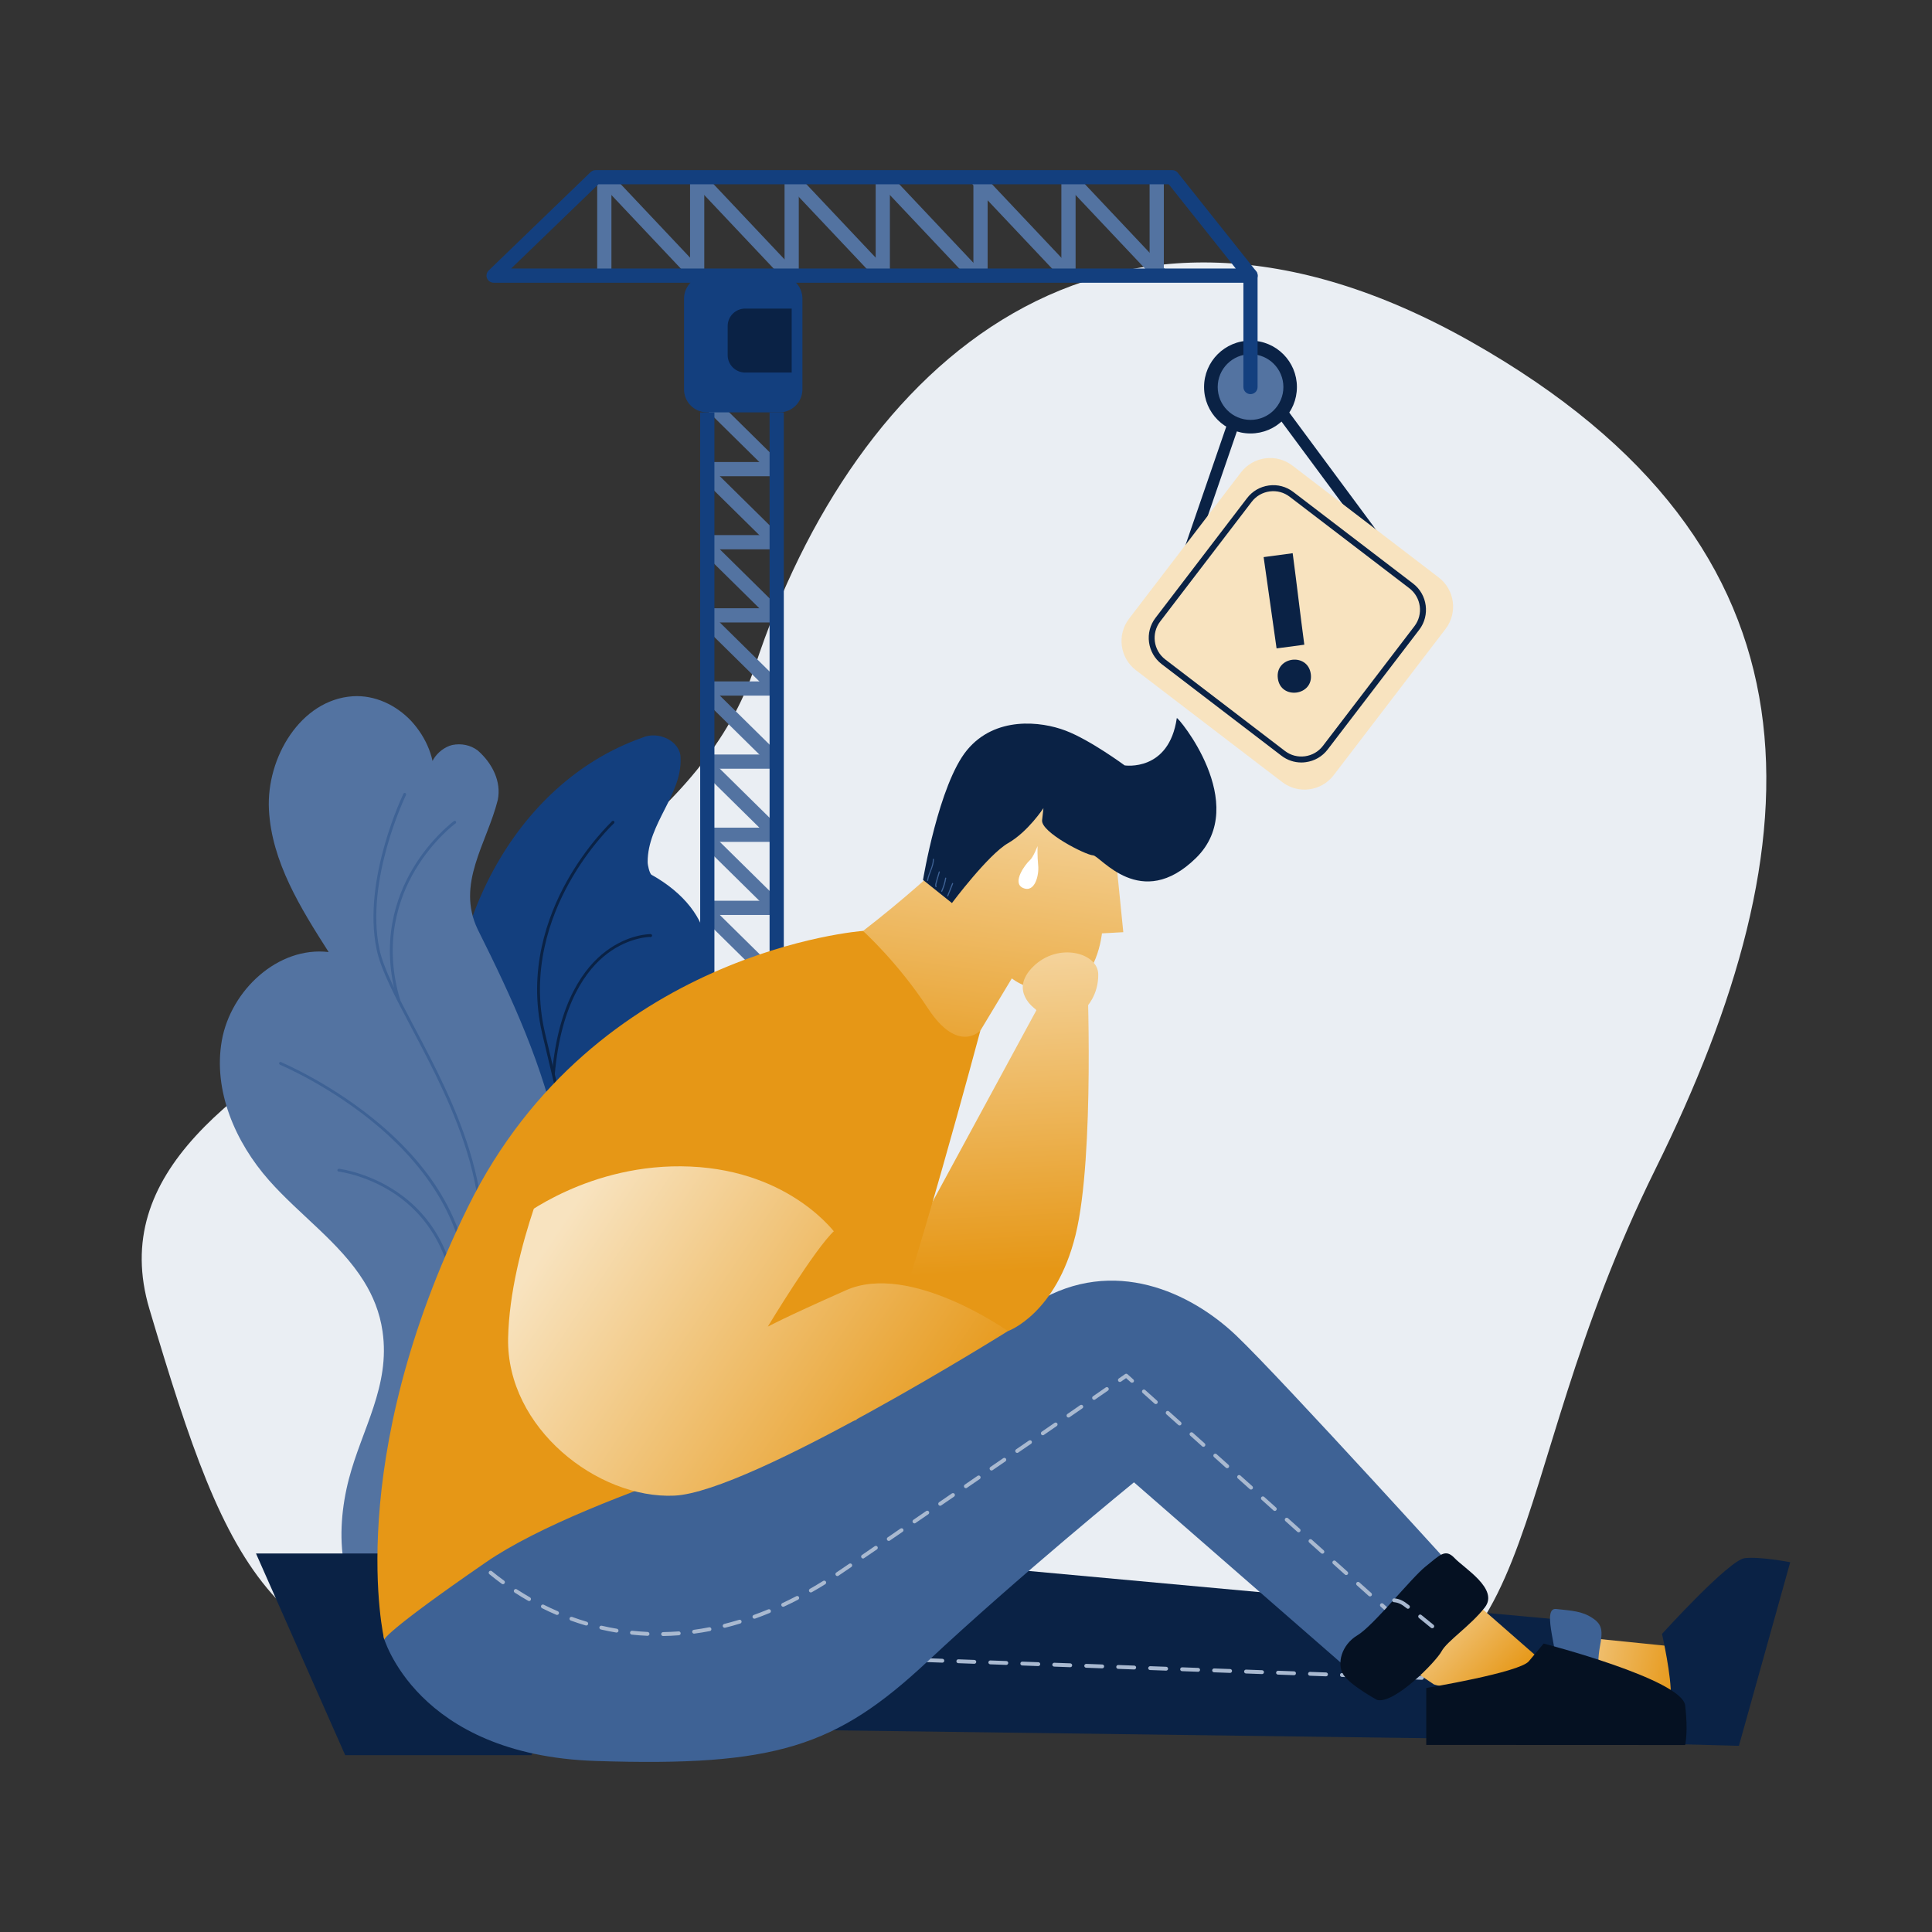 <svg width="197" height="197" viewBox="0 0 197 197" fill="none" xmlns="http://www.w3.org/2000/svg">
<rect x="0" y="0" width="197" height="197" fill="#333333" stroke="none"/>
<defs>
<linearGradient id="paint0_linear" x1="154.144" y1="170.028" x2="170.92" y2="173.474" gradientUnits="userSpaceOnUse">
<stop stop-color="#F8E3BF"/>
<stop offset="1" stop-color="#E69716"/>
</linearGradient>
<linearGradient id="paint1_linear" x1="142.043" y1="161.842" x2="153.196" y2="172.724" gradientUnits="userSpaceOnUse">
<stop stop-color="#F8E3BF"/>
<stop offset="1" stop-color="#E69716"/>
</linearGradient>
<linearGradient id="paint2_linear" x1="103.902" y1="72.341" x2="98.42" y2="114.03" gradientUnits="userSpaceOnUse">
<stop stop-color="#F8E3BF"/>
<stop offset="1" stop-color="#E69716"/>
</linearGradient>
<linearGradient id="paint3_linear" x1="99.702" y1="88.723" x2="101.697" y2="129.711" gradientUnits="userSpaceOnUse">
<stop stop-color="#F8E3BF"/>
<stop offset="1" stop-color="#E69716"/>
</linearGradient>
<linearGradient id="paint4_linear" x1="107.566" y1="88.341" x2="109.561" y2="129.329" gradientUnits="userSpaceOnUse">
<stop stop-color="#F8E3BF"/>
<stop offset="1" stop-color="#E69716"/>
</linearGradient>
<linearGradient id="paint5_linear" x1="57.234" y1="124.708" x2="96.288" y2="150.945" gradientUnits="userSpaceOnUse">
<stop stop-color="#F8E3BF"/>
<stop offset="1" stop-color="#E69716"/>
</linearGradient>
</defs>
<path d="M53.256 172.621C27.558 170.006 23.52 161.327 15.235 133.473C6.95 105.619 66.805 98.839 76.972 67.976C87.14 37.113 112.733 13.768 149.999 34.847C187.265 55.926 185.383 85.668 168.818 119.169C152.254 152.67 158.656 173.754 131.93 174.504C105.204 175.253 75.468 174.876 53.256 172.621Z" fill="#EAEEF3"/>
<path d="M72.622 114.9L71.604 115.933L78.68 122.909L79.698 121.876L72.622 114.9Z" fill="#5373A1"/>
<path d="M72.624 107.446L71.606 108.479L78.683 115.455L79.701 114.422L72.624 107.446Z" fill="#5373A1"/>
<path d="M72.623 99.987L71.605 101.02L78.682 107.996L79.7 106.963L72.623 99.987Z" fill="#5373A1"/>
<path d="M72.626 92.535L71.608 93.568L78.684 100.544L79.702 99.511L72.626 92.535Z" fill="#5373A1"/>
<path d="M72.624 85.078L71.606 86.11L78.683 93.086L79.701 92.054L72.624 85.078Z" fill="#5373A1"/>
<path d="M72.627 77.623L71.609 78.655L78.686 85.631L79.704 84.599L72.627 77.623Z" fill="#5373A1"/>
<path d="M72.626 70.165L71.608 71.198L78.684 78.174L79.702 77.141L72.626 70.165Z" fill="#5373A1"/>
<path d="M72.624 62.708L71.606 63.741L78.683 70.717L79.701 69.684L72.624 62.708Z" fill="#5373A1"/>
<path d="M72.627 55.253L71.609 56.286L78.685 63.262L79.703 62.229L72.627 55.253Z" fill="#5373A1"/>
<path d="M72.626 47.796L71.608 48.829L78.684 55.805L79.702 54.773L72.626 47.796Z" fill="#5373A1"/>
<path d="M72.629 40.343L71.611 41.375L78.687 48.351L79.705 47.319L72.629 40.343Z" fill="#5373A1"/>
<path d="M79.194 114.216H72.119V115.666H79.194V114.216Z" fill="#5373A1"/>
<path d="M79.194 106.763H72.119V108.213H79.194V106.763Z" fill="#5373A1"/>
<path d="M79.194 99.304H72.119V100.755H79.194V99.304Z" fill="#5373A1"/>
<path d="M79.194 91.846H72.119V93.296H79.194V91.846Z" fill="#5373A1"/>
<path d="M79.194 84.393H72.119V85.843H79.194V84.393Z" fill="#5373A1"/>
<path d="M79.194 76.934H72.119V78.384H79.194V76.934Z" fill="#5373A1"/>
<path d="M79.194 69.481H72.119V70.931H79.194V69.481Z" fill="#5373A1"/>
<path d="M79.194 62.022H72.119V63.472H79.194V62.022Z" fill="#5373A1"/>
<path d="M79.194 54.563H72.119V56.014H79.194V54.563Z" fill="#5373A1"/>
<path d="M79.194 47.11H72.119V48.56H79.194V47.11Z" fill="#5373A1"/>
<path d="M79.922 42.049H78.472V124.416H79.922V42.049Z" fill="#133F7E"/>
<path d="M72.846 42.049H71.396V124.416H72.846V42.049Z" fill="#133F7E"/>
<path d="M68.75 137.044L82.846 137.044L82.846 122.401L68.75 122.401L68.75 137.044Z" fill="#133F7E"/>
<path d="M72.102 42.048H79.468C80.77 42.048 81.821 40.992 81.821 39.696V30.453C81.821 29.151 80.765 28.1 79.468 28.1H72.102C70.8 28.1 69.749 29.156 69.749 30.453V39.696C69.749 40.998 70.8 42.048 72.102 42.048Z" fill="#133F7E"/>
<path d="M75.982 37.988H80.726V31.465H75.982C74.997 31.465 74.198 32.264 74.198 33.249V36.21C74.198 37.189 74.997 37.988 75.982 37.988Z" fill="#0A2245"/>
<path d="M125.343 42.616L119.681 59.065L120.798 59.45L126.461 43L125.343 42.616Z" fill="#0A2245"/>
<path d="M130.308 40.508L129.358 41.212L140.399 56.125L141.349 55.422L130.308 40.508Z" fill="#0A2245"/>
<path d="M126.534 48.172L115.125 63.089C113.872 64.731 114.184 67.079 115.825 68.337L130.743 79.747C132.384 81 134.732 80.688 135.99 79.046L147.4 64.129C148.653 62.487 148.341 60.14 146.7 58.881L131.782 47.471C130.141 46.218 127.793 46.53 126.534 48.172Z" fill="#F8E3BF"/>
<path d="M132.696 77.749C131.963 77.749 131.251 77.508 130.66 77.054L118.452 67.719C116.98 66.591 116.695 64.474 117.822 63.002L127.158 50.793C127.705 50.076 128.499 49.622 129.385 49.502C130.272 49.381 131.164 49.617 131.875 50.164L144.084 59.499C145.556 60.627 145.84 62.745 144.713 64.216L135.377 76.425C134.83 77.142 134.037 77.596 133.15 77.716C132.991 77.738 132.844 77.749 132.696 77.749ZM127.393 50.979L127.634 51.165L118.298 63.374C117.374 64.583 117.609 66.312 118.813 67.237L131.021 76.573C131.607 77.022 132.329 77.213 133.063 77.115C133.79 77.016 134.442 76.644 134.89 76.058L144.226 63.85C145.151 62.641 144.915 60.911 143.711 59.986L131.503 50.651C130.917 50.202 130.195 50.011 129.462 50.109C128.734 50.208 128.083 50.58 127.634 51.165L127.393 50.979Z" fill="#0A2245"/>
<path d="M133.659 68.731C133.955 70.947 130.595 71.396 130.299 69.18C129.998 66.942 133.358 66.493 133.659 68.731ZM131.81 56.408C132.231 59.56 132.576 62.602 132.997 65.738L130.168 66.115L128.849 56.807L131.81 56.408Z" fill="#0A2245"/>
<path d="M127.508 44.199C130.123 44.199 132.242 42.08 132.242 39.466C132.242 36.851 130.123 34.732 127.508 34.732C124.894 34.732 122.775 36.851 122.775 39.466C122.775 42.08 124.894 44.199 127.508 44.199Z" fill="#0A2245"/>
<path d="M124.165 39.466C124.165 41.315 125.664 42.815 127.514 42.815C129.363 42.815 130.863 41.315 130.863 39.466C130.863 37.616 129.363 36.117 127.514 36.117C125.664 36.117 124.165 37.616 124.165 39.466Z" fill="#5373A1"/>
<path d="M109.675 18.069H108.224V28.1H109.675V18.069Z" fill="#5373A1"/>
<path d="M118.671 18.069H117.221V28.1H118.671V18.069Z" fill="#5373A1"/>
<path d="M100.705 18.069H99.255V28.1H100.705V18.069Z" fill="#5373A1"/>
<path d="M90.74 18.069H89.29V28.1H90.74V18.069Z" fill="#5373A1"/>
<path d="M81.449 18.069H79.999V28.1H81.449V18.069Z" fill="#5373A1"/>
<path d="M71.812 18.069H70.362V28.1H71.812V18.069Z" fill="#5373A1"/>
<path d="M62.345 18.069H60.895V28.1H62.345V18.069Z" fill="#5373A1"/>
<path d="M109.481 17.566L108.427 18.561L117.894 28.596L118.949 27.6L109.481 17.566Z" fill="#5373A1"/>
<path d="M100.011 17.575L98.956 18.57L108.423 28.604L109.478 27.609L100.011 17.575Z" fill="#5373A1"/>
<path d="M90.547 17.568L89.492 18.563L98.96 28.598L100.015 27.602L90.547 17.568Z" fill="#5373A1"/>
<path d="M81.08 17.568L80.025 18.564L89.493 28.598L90.548 27.603L81.08 17.568Z" fill="#5373A1"/>
<path d="M71.617 17.566L70.562 18.561L80.03 28.596L81.085 27.6L71.617 17.566Z" fill="#5373A1"/>
<path d="M62.15 17.567L61.095 18.562L70.563 28.597L71.618 27.602L62.15 17.567Z" fill="#5373A1"/>
<path d="M127.508 28.828H50.334C50.038 28.828 49.77 28.647 49.661 28.373C49.551 28.1 49.617 27.788 49.83 27.58L60.222 17.549C60.359 17.418 60.539 17.347 60.725 17.347H119.53C119.749 17.347 119.962 17.445 120.099 17.62L128.083 27.651C128.258 27.87 128.291 28.166 128.171 28.417C128.045 28.669 127.787 28.828 127.508 28.828ZM52.123 27.378H126.004L119.174 18.792H61.015L52.123 27.378Z" fill="#133F7E"/>
<path d="M127.508 40.188C127.109 40.188 126.786 39.865 126.786 39.466V28.1C126.786 27.7 127.109 27.378 127.508 27.378C127.908 27.378 128.231 27.7 128.231 28.1V39.46C128.236 39.865 127.913 40.188 127.508 40.188Z" fill="#133F7E"/>
<path d="M46.563 159.34C44.27 156.735 44.238 152.746 45.441 149.485C46.645 146.229 48.878 143.482 50.859 140.625C52.834 137.769 54.629 134.589 54.744 131.12C54.952 124.684 49.507 119.59 47.264 113.554C46.695 112.022 46.344 110.44 46.18 108.831C44.812 95.145 52.26 79.878 65.481 75.221C67.155 74.477 69.393 75.593 69.393 77.268C69.579 80.994 66.039 83.971 66.039 87.884C66.039 88.256 66.225 89 66.411 89.186C73.115 92.913 74.417 99.616 67.527 104.082C66.969 104.64 66.783 105.384 66.395 106.073C65.93 107.261 65.875 108.53 66.077 109.789C66.28 111.048 66.734 112.295 67.298 113.439C68.419 115.726 69.946 117.828 70.772 120.236C73.038 126.819 69.64 133.971 65.596 139.64C61.557 145.309 56.627 150.765 55.308 157.6C54.887 159.789 54.843 162.104 53.852 164.101C52.867 166.098 50.476 167.68 48.429 166.799C48.292 166.197 48.156 165.595 48.024 164.998" fill="#133F7E"/>
<path d="M52.282 138.962L52.101 138.743C61.415 131.016 58.646 119.448 55.965 108.257C55.735 107.31 55.505 106.325 55.28 105.368C53.797 98.976 55.811 93.438 57.765 89.919C59.877 86.111 62.378 83.78 62.4 83.752L62.597 83.96C62.569 83.982 60.102 86.291 58.011 90.062C56.085 93.537 54.098 98.998 55.565 105.302C55.789 106.265 56.025 107.245 56.249 108.191C57.595 113.806 58.985 119.606 58.837 124.892C58.668 130.841 56.528 135.443 52.282 138.962Z" fill="#0A2245"/>
<path d="M62.51 83.982C62.588 83.982 62.652 83.918 62.652 83.84C62.652 83.761 62.588 83.698 62.51 83.698C62.431 83.698 62.367 83.761 62.367 83.84C62.367 83.918 62.431 83.982 62.51 83.982Z" fill="#0A2245"/>
<path d="M27.427 120.351C23.99 116.46 21.709 111.195 22.622 106.084C23.536 100.973 28.352 96.47 33.512 97.077C30.65 92.601 27.695 87.862 27.422 82.554C27.148 77.246 30.661 71.352 35.964 70.996C38.213 70.849 40.385 71.883 41.928 73.514C43.499 75.227 44.435 77.459 44.249 79.692C43.132 78.204 44.621 76.337 46.109 75.965C47.039 75.779 47.97 75.965 48.714 76.523C50.202 77.826 51.133 79.692 50.761 81.552C49.644 86.023 46.476 90.117 48.714 94.773C52.254 101.849 55.417 108.738 57.015 116.421C57.327 117.669 57.623 118.922 57.874 120.186C58.132 121.45 58.35 122.72 58.536 123.99C59.029 127.393 59.237 130.989 57.891 134.151C56.287 137.916 52.648 140.647 51.516 144.576C49.715 150.814 54.788 157.983 51.756 163.723C49.557 167.882 43.652 168.637 39.8 166.498C34.3 163.45 34.163 156.232 35.57 150.825C36.894 145.72 39.816 141.326 39.006 135.755C38.727 133.823 38.038 132.143 37.091 130.627C34.65 126.709 30.519 123.853 27.427 120.351Z" fill="#5373A1"/>
<path d="M26.103 158.404H64.507L54.186 178.969H35.198L26.103 158.404Z" fill="#0A2245"/>
<path d="M45.179 157.354C45.141 157.272 44.216 155.28 44.03 151.4C43.86 147.832 44.314 141.927 47.466 134.08C51.767 123.366 46.104 112.657 41.972 104.831C40.287 101.641 38.831 98.888 38.399 96.793C36.916 89.624 41.14 80.934 41.14 80.934L41.398 81.06C41.398 81.06 37.217 89.668 38.678 96.732C39.105 98.79 40.549 101.526 42.224 104.694C46.383 112.564 52.085 123.344 47.729 134.184C44.599 141.971 44.145 147.827 44.309 151.362C44.489 155.192 45.42 157.206 45.431 157.228L45.179 157.354Z" fill="#3E6295"/>
<path d="M45.31 157.447C45.389 157.447 45.453 157.383 45.453 157.304C45.453 157.226 45.389 157.162 45.31 157.162C45.232 157.162 45.168 157.226 45.168 157.304C45.168 157.383 45.232 157.447 45.31 157.447Z" fill="#3E6295"/>
<path d="M47.74 134.151L47.455 134.119C48.473 125.396 43.285 118.922 38.76 115.021C33.835 110.785 28.604 108.591 28.549 108.569L28.658 108.306C28.713 108.328 33.983 110.539 38.941 114.802C41.857 117.308 44.095 120.028 45.595 122.879C47.477 126.447 48.2 130.239 47.74 134.151Z" fill="#3E6295"/>
<path d="M40.533 102.073C38.733 96.087 40.391 91.419 42.098 88.557C43.942 85.46 46.251 83.747 46.273 83.73L46.443 83.96C46.421 83.977 44.155 85.657 42.339 88.71C40.664 91.523 39.044 96.103 40.812 101.986L40.533 102.073Z" fill="#3E6295"/>
<path d="M46.727 136.866L46.443 136.844C47.001 128.635 43.745 124.351 40.91 122.2C37.835 119.869 34.585 119.469 34.552 119.464L34.585 119.179C34.617 119.185 37.939 119.59 41.075 121.965C42.919 123.36 44.342 125.155 45.299 127.295C46.498 129.965 46.979 133.188 46.727 136.866Z" fill="#3E6295"/>
<path d="M56.566 109.559L56.282 109.532C56.933 102.101 59.626 98.615 61.771 97.001C64.107 95.238 66.263 95.249 66.351 95.249L66.345 95.534C66.329 95.534 64.184 95.523 61.924 97.236C59.834 98.828 57.207 102.248 56.566 109.559Z" fill="#0A2245"/>
<path d="M66.351 95.539C66.429 95.539 66.493 95.476 66.493 95.397C66.493 95.319 66.429 95.255 66.351 95.255C66.272 95.255 66.209 95.319 66.209 95.397C66.209 95.476 66.272 95.539 66.351 95.539Z" fill="#0A2245"/>
<path d="M41.266 81.137C41.345 81.137 41.409 81.073 41.409 80.994C41.409 80.916 41.345 80.852 41.266 80.852C41.188 80.852 41.124 80.916 41.124 80.994C41.124 81.073 41.188 81.137 41.266 81.137Z" fill="#3E6295"/>
<path d="M46.372 83.982C46.45 83.982 46.514 83.918 46.514 83.84C46.514 83.761 46.45 83.698 46.372 83.698C46.293 83.698 46.23 83.761 46.23 83.84C46.23 83.918 46.293 83.982 46.372 83.982Z" fill="#3E6295"/>
<path d="M28.598 108.569C28.677 108.569 28.74 108.505 28.74 108.427C28.74 108.348 28.677 108.284 28.598 108.284C28.52 108.284 28.456 108.348 28.456 108.427C28.456 108.505 28.52 108.569 28.598 108.569Z" fill="#3E6295"/>
<path d="M34.546 119.464C34.625 119.464 34.689 119.4 34.689 119.322C34.689 119.243 34.625 119.179 34.546 119.179C34.468 119.179 34.404 119.243 34.404 119.322C34.404 119.4 34.468 119.464 34.546 119.464Z" fill="#3E6295"/>
<path d="M159.329 166.744L171.828 168.014V176.594L158.908 176.654L159.329 166.744Z" fill="url(#paint0_linear)"/>
<path d="M170.361 173.026C170.471 171.007 169.469 166.607 169.469 166.607C169.469 166.607 176.304 159.061 177.907 158.88C179.511 158.7 182.542 159.296 182.542 159.296L177.311 178.017L168.517 177.782C168.523 177.782 170.186 176.293 170.361 173.026Z" fill="#0A2245"/>
<path d="M78.926 176.353L160.539 177.442V165.288L99.239 159.668L78.926 176.353Z" fill="#0A2245"/>
<path d="M158.027 171.751H158.021L156.391 171.691C156.281 171.686 156.194 171.598 156.199 171.489C156.205 171.379 156.298 171.291 156.402 171.297L158.032 171.357C158.142 171.363 158.229 171.45 158.224 171.56C158.218 171.664 158.131 171.751 158.027 171.751ZM154.766 171.631H154.76L153.129 171.571C153.02 171.565 152.932 171.478 152.938 171.368C152.943 171.259 153.047 171.171 153.14 171.177L154.771 171.237C154.88 171.242 154.968 171.33 154.962 171.439C154.957 171.549 154.869 171.631 154.766 171.631ZM151.504 171.516H151.499L149.868 171.456C149.758 171.45 149.671 171.363 149.676 171.253C149.682 171.144 149.769 171.062 149.879 171.062L151.51 171.122C151.619 171.127 151.707 171.215 151.701 171.324C151.701 171.434 151.613 171.516 151.504 171.516ZM148.248 171.401H148.243L146.612 171.341C146.502 171.335 146.415 171.248 146.42 171.138C146.426 171.029 146.524 170.947 146.623 170.947L148.254 171.007C148.363 171.012 148.451 171.1 148.445 171.209C148.44 171.313 148.352 171.401 148.248 171.401ZM144.987 171.281H144.981L143.35 171.22C143.241 171.215 143.153 171.127 143.159 171.018C143.164 170.908 143.246 170.826 143.361 170.826L144.992 170.887C145.102 170.892 145.189 170.98 145.184 171.089C145.178 171.198 145.091 171.281 144.987 171.281ZM141.725 171.166H141.72L140.089 171.105C139.98 171.1 139.892 171.012 139.897 170.903C139.903 170.794 140.001 170.711 140.1 170.711L141.731 170.772C141.84 170.777 141.928 170.865 141.922 170.974C141.922 171.084 141.835 171.166 141.725 171.166ZM138.464 171.051H138.458L136.828 170.991C136.718 170.985 136.631 170.898 136.636 170.788C136.642 170.679 136.718 170.591 136.839 170.597L138.469 170.657C138.579 170.662 138.666 170.75 138.661 170.859C138.661 170.963 138.573 171.051 138.464 171.051ZM135.208 170.93H135.202L133.572 170.87C133.462 170.865 133.375 170.777 133.38 170.668C133.386 170.558 133.479 170.471 133.583 170.476L135.213 170.536C135.323 170.542 135.41 170.629 135.405 170.739C135.399 170.848 135.312 170.93 135.208 170.93ZM131.946 170.815H131.941L130.31 170.755C130.201 170.75 130.113 170.662 130.119 170.553C130.124 170.443 130.234 170.356 130.321 170.361L131.952 170.421C132.061 170.427 132.149 170.514 132.143 170.624C132.143 170.733 132.056 170.815 131.946 170.815ZM128.685 170.7H128.679L127.049 170.64C126.939 170.635 126.852 170.547 126.857 170.438C126.863 170.328 126.95 170.241 127.06 170.246L128.69 170.306C128.8 170.312 128.887 170.4 128.882 170.509C128.882 170.613 128.794 170.7 128.685 170.7ZM125.429 170.58H125.423L123.793 170.52C123.683 170.514 123.596 170.427 123.601 170.317C123.607 170.208 123.711 170.12 123.804 170.126L125.434 170.186C125.544 170.192 125.631 170.279 125.626 170.389C125.62 170.498 125.533 170.58 125.429 170.58ZM122.167 170.465H122.162L120.531 170.405C120.422 170.4 120.334 170.312 120.34 170.203C120.345 170.093 120.427 170.011 120.542 170.011L122.173 170.071C122.282 170.077 122.37 170.164 122.364 170.274C122.364 170.383 122.271 170.465 122.167 170.465ZM118.906 170.35H118.901L117.27 170.29C117.16 170.285 117.073 170.197 117.078 170.088C117.084 169.978 117.182 169.896 117.281 169.896L118.912 169.956C119.021 169.962 119.109 170.049 119.103 170.159C119.103 170.263 119.015 170.35 118.906 170.35ZM115.65 170.23H115.645L114.014 170.17C113.904 170.164 113.817 170.077 113.822 169.967C113.828 169.858 113.904 169.776 114.025 169.776L115.656 169.836C115.765 169.841 115.853 169.929 115.847 170.038C115.842 170.148 115.754 170.23 115.65 170.23ZM112.389 170.115H112.383L110.752 170.055C110.643 170.049 110.555 169.962 110.561 169.852C110.566 169.743 110.659 169.661 110.763 169.661L112.394 169.721C112.504 169.726 112.591 169.814 112.586 169.923C112.58 170.033 112.493 170.115 112.389 170.115ZM109.127 170H109.122L107.491 169.94C107.382 169.934 107.294 169.847 107.299 169.737C107.305 169.628 107.414 169.54 107.502 169.546L109.133 169.606C109.242 169.612 109.33 169.699 109.324 169.809C109.324 169.918 109.237 170 109.127 170ZM105.871 169.885H105.866L104.235 169.825C104.126 169.819 104.038 169.732 104.043 169.622C104.049 169.513 104.137 169.425 104.246 169.431L105.877 169.491C105.986 169.497 106.074 169.584 106.068 169.694C106.063 169.798 105.975 169.885 105.871 169.885ZM102.61 169.765H102.604L100.974 169.705C100.864 169.699 100.777 169.612 100.782 169.502C100.788 169.393 100.891 169.305 100.985 169.311L102.615 169.371C102.725 169.376 102.812 169.464 102.807 169.573C102.801 169.683 102.714 169.765 102.61 169.765ZM99.348 169.65H99.343L97.712 169.59C97.603 169.584 97.515 169.497 97.521 169.387C97.526 169.278 97.608 169.19 97.723 169.196L99.354 169.256C99.463 169.261 99.551 169.349 99.545 169.458C99.545 169.568 99.458 169.65 99.348 169.65ZM96.087 169.535H96.081L94.451 169.475C94.341 169.469 94.254 169.382 94.259 169.272C94.265 169.163 94.363 169.075 94.462 169.081L96.092 169.141C96.202 169.146 96.289 169.234 96.284 169.343C96.284 169.447 96.196 169.535 96.087 169.535ZM92.831 169.415H92.825L91.195 169.354C91.085 169.349 90.998 169.261 91.003 169.152C91.009 169.042 91.091 168.96 91.206 168.96L92.836 169.021C92.946 169.026 93.033 169.114 93.028 169.223C93.022 169.332 92.935 169.415 92.831 169.415Z" fill="#A9B9D0"/>
<path d="M157.731 176.714C157.731 176.714 158.229 172.725 158.684 170.865C159.138 169.004 157.053 163.882 158.684 164.063C160.314 164.243 161.316 164.287 162.355 164.971C163.401 165.65 163.444 166.284 163.127 167.964C162.81 169.644 162.766 174.312 163.264 175.445C163.762 176.578 162.405 177.076 162.268 177.076C162.131 177.076 157.731 176.714 157.731 176.714Z" fill="#3E6295"/>
<path d="M141.621 168.676L146.218 171.757C146.218 171.757 152.385 173.628 154.683 171.395C156.982 169.157 156.982 169.157 156.982 169.157L149.244 162.388L141.621 168.676Z" fill="url(#paint1_linear)"/>
<path d="M40.418 160.457L39.088 166.864C39.088 166.864 42.355 178.953 60.731 179.56C79.106 180.162 85.274 178.11 94.587 169.404C103.896 160.697 115.628 151.148 115.628 151.148L140.171 172.55L150.448 162.394C150.448 162.394 130.617 140.51 126.025 136.154C121.434 131.798 113.571 128.055 105.712 132.767C97.854 137.479 40.418 160.457 40.418 160.457Z" fill="#3E6295"/>
<path d="M145.43 177.924V172.118C145.43 172.118 154.919 170.547 155.887 169.398C156.856 168.249 157.398 167.587 157.398 167.587C157.398 167.587 171.516 171.231 171.833 173.902C172.151 176.578 171.833 177.935 171.833 177.935L145.43 177.924Z" fill="#051122"/>
<path d="M140.412 173.333C140.412 173.333 137.632 171.822 136.964 170.733C136.297 169.644 136.784 167.713 138.414 166.744C140.045 165.775 143.914 160.878 145.364 159.729C146.814 158.579 147.362 157.857 148.325 158.88C149.293 159.909 152.861 162.021 151.406 163.898C149.95 165.775 147.537 167.346 146.995 168.375C146.453 169.404 142.163 173.814 140.412 173.333Z" fill="#051122"/>
<path d="M97.728 108.104L99.967 105.083L103.173 99.764C103.173 99.764 105.351 101.575 108.613 100.853C111.88 100.125 112.361 95.173 112.361 95.173L114.539 95.052L113.691 86.587C113.691 86.587 109.581 81.208 109.094 81.208C108.613 81.208 101.959 82.297 101.959 82.297C101.959 82.297 96.153 88.644 87.993 94.932L86.724 99.408L93.493 107.874L97.728 108.104Z" fill="url(#paint2_linear)"/>
<path d="M106.769 100.995L92.169 127.93C92.169 127.93 89.356 132.099 92.897 133.188C96.432 134.277 102.779 135.728 102.779 135.728C102.779 135.728 107.677 134.004 109.669 125.932C111.666 117.861 110.846 98.817 110.846 98.817L109.302 98.276L106.769 100.995Z" fill="url(#paint3_linear)"/>
<path d="M105.587 102.9C105.587 102.9 102.823 101.039 105.362 98.549C107.901 96.054 111.934 97.143 111.984 99.321C112.027 101.499 110.714 102.768 110.714 102.768C110.714 102.768 107.447 105.712 105.587 102.9Z" fill="url(#paint4_linear)"/>
<path d="M87.993 94.921C87.993 94.921 91.529 98.095 94.615 102.812C97.701 107.529 99.967 105.078 99.967 105.078C99.967 105.078 92.94 131.394 89.991 138.447C87.315 144.839 87.315 144.795 87.315 144.795C87.315 144.795 60.063 152.051 49.546 159.302C39.028 166.553 39.181 167.193 39.181 167.193C39.181 167.193 34.858 149.145 47.734 123.032C60.611 96.918 87.993 94.921 87.993 94.921Z" fill="#E69716"/>
<path d="M62.602 114.145L56.982 116.684C56.982 116.684 51.997 127.295 51.811 136.455C51.631 145.616 60.972 152.866 68.77 152.505C76.567 152.144 102.774 135.727 102.774 135.727C102.774 135.727 92.798 128.652 86.27 131.558C79.741 134.458 78.291 135.273 78.291 135.273C78.291 135.273 83.096 127.295 85.093 125.478C87.091 123.667 84.185 119.311 84.185 119.311L62.602 114.145Z" fill="url(#paint5_linear)"/>
<path d="M69.317 100.848C69.317 100.848 65.037 106.736 60.731 111.486C51.997 121.128 52.9 124.301 52.9 124.301C52.9 124.301 60.063 118.495 70.4 118.95C80.737 119.404 85.274 125.872 85.274 125.872C85.274 125.872 88.902 122.851 89.991 115.956C91.08 109.067 90.839 107.737 90.111 107.13C89.383 106.528 69.317 100.848 69.317 100.848Z" fill="#E69716"/>
<path d="M119.995 73.224C120.033 72.972 127.574 81.974 121.949 87.49C116.318 93.006 112.197 87.244 111.453 87.216C110.709 87.189 106.123 84.863 106.26 83.632C106.397 82.401 106.397 82.401 106.397 82.401C106.397 82.401 104.826 84.808 102.79 85.974C100.76 87.14 97.067 92.081 97.067 92.081L94.117 89.722C94.117 89.722 95.726 79.977 98.599 76.491C101.472 73.005 106.139 73.541 108.651 74.499C111.163 75.451 114.676 78.045 114.676 78.045C114.676 78.045 119.191 78.745 119.995 73.224Z" fill="#0A2245"/>
<path d="M95.118 87.621C95.129 88.36 94.642 89.038 94.527 89.766C94.516 89.837 94.626 89.854 94.637 89.783C94.752 89.044 95.239 88.36 95.228 87.61C95.233 87.534 95.118 87.55 95.118 87.621Z" fill="#3E6295"/>
<path d="M95.72 88.896C95.638 89.17 95.556 89.443 95.479 89.722C95.447 89.854 95.403 89.98 95.375 90.111C95.348 90.226 95.343 90.341 95.397 90.445C95.43 90.505 95.523 90.439 95.496 90.379C95.447 90.281 95.479 90.16 95.507 90.056C95.54 89.93 95.572 89.805 95.611 89.673C95.682 89.416 95.758 89.164 95.835 88.913C95.852 88.841 95.742 88.825 95.72 88.896Z" fill="#3E6295"/>
<path d="M96.371 89.531C96.295 89.985 96.164 90.428 95.972 90.861C95.945 90.926 96.043 90.97 96.076 90.904C96.273 90.467 96.41 90.013 96.486 89.547C96.497 89.476 96.382 89.46 96.371 89.531Z" fill="#3E6295"/>
<path d="M97.083 90.067C96.919 90.489 96.749 90.904 96.585 91.326C96.558 91.391 96.662 91.435 96.689 91.37C96.853 90.948 97.023 90.532 97.187 90.111C97.209 90.04 97.11 89.996 97.083 90.067Z" fill="#3E6295"/>
<path d="M105.795 86.269C105.795 86.269 105.368 87.419 104.985 87.742C104.602 88.064 103.113 90.018 104.317 90.543C105.548 91.08 105.964 89.175 105.86 88.245C105.762 87.315 105.795 86.269 105.795 86.269Z" fill="white"/>
<path d="M67.615 166.821C67.505 166.821 67.418 166.733 67.418 166.624C67.418 166.514 67.505 166.427 67.615 166.421C68.135 166.41 68.665 166.388 69.191 166.35C69.306 166.339 69.393 166.421 69.404 166.531C69.415 166.64 69.333 166.733 69.224 166.744C68.682 166.788 68.145 166.81 67.615 166.821ZM66.028 166.799C66.022 166.799 66.022 166.799 66.017 166.799C65.486 166.777 64.95 166.733 64.419 166.678C64.309 166.668 64.233 166.569 64.244 166.46C64.255 166.35 64.359 166.274 64.463 166.284C64.983 166.339 65.513 166.377 66.033 166.405C66.143 166.41 66.225 166.503 66.225 166.613C66.219 166.717 66.132 166.799 66.028 166.799ZM70.778 166.58C70.679 166.58 70.597 166.509 70.581 166.41C70.564 166.301 70.641 166.202 70.75 166.186C71.265 166.115 71.79 166.033 72.304 165.929C72.414 165.907 72.518 165.978 72.534 166.087C72.556 166.197 72.485 166.301 72.376 166.317C71.85 166.421 71.319 166.503 70.8 166.574C70.794 166.58 70.789 166.58 70.778 166.58ZM62.87 166.465C62.859 166.465 62.848 166.465 62.837 166.465C62.312 166.378 61.787 166.274 61.267 166.153C61.163 166.126 61.097 166.022 61.119 165.918C61.147 165.814 61.251 165.748 61.355 165.77C61.863 165.89 62.383 165.994 62.898 166.077C63.007 166.093 63.078 166.197 63.062 166.306C63.051 166.399 62.963 166.465 62.87 166.465ZM73.891 165.978C73.804 165.978 73.722 165.918 73.7 165.83C73.672 165.726 73.738 165.617 73.842 165.59C74.346 165.464 74.855 165.321 75.363 165.168C75.467 165.135 75.577 165.196 75.61 165.299C75.642 165.403 75.582 165.513 75.478 165.546C74.969 165.704 74.45 165.847 73.941 165.973C73.924 165.978 73.908 165.978 73.891 165.978ZM59.779 165.748C59.762 165.748 59.74 165.748 59.724 165.743C59.215 165.595 58.706 165.425 58.203 165.245C58.099 165.206 58.044 165.092 58.082 164.993C58.12 164.889 58.23 164.84 58.334 164.873C58.826 165.053 59.33 165.217 59.833 165.365C59.937 165.398 59.997 165.507 59.965 165.611C59.943 165.693 59.866 165.748 59.779 165.748ZM76.928 165.053C76.846 165.053 76.77 165.004 76.742 164.922C76.704 164.818 76.759 164.708 76.863 164.67C77.35 164.495 77.848 164.304 78.335 164.101C78.433 164.063 78.554 164.107 78.592 164.21C78.636 164.309 78.587 164.429 78.488 164.468C77.996 164.67 77.492 164.867 77 165.042C76.972 165.048 76.95 165.053 76.928 165.053ZM56.796 164.67C56.769 164.67 56.741 164.665 56.72 164.654C56.233 164.446 55.745 164.221 55.269 163.981C55.171 163.931 55.133 163.811 55.182 163.718C55.231 163.619 55.346 163.581 55.444 163.63C55.915 163.866 56.397 164.09 56.878 164.293C56.977 164.336 57.026 164.451 56.982 164.55C56.944 164.626 56.873 164.67 56.796 164.67ZM79.862 163.838C79.785 163.838 79.714 163.795 79.681 163.723C79.637 163.625 79.675 163.505 79.779 163.461C80.245 163.242 80.721 163.007 81.197 162.76C81.295 162.711 81.416 162.749 81.465 162.842C81.514 162.941 81.476 163.061 81.383 163.111C80.912 163.357 80.431 163.592 79.949 163.816C79.922 163.827 79.889 163.838 79.862 163.838ZM53.951 163.253C53.918 163.253 53.885 163.242 53.852 163.226C53.392 162.963 52.933 162.684 52.484 162.394C52.391 162.334 52.364 162.213 52.424 162.12C52.484 162.027 52.604 162 52.697 162.06C53.141 162.344 53.595 162.618 54.044 162.881C54.137 162.935 54.169 163.056 54.115 163.149C54.087 163.22 54.022 163.253 53.951 163.253ZM82.68 162.377C82.609 162.377 82.543 162.339 82.51 162.279C82.455 162.186 82.488 162.065 82.581 162.011C83.03 161.753 83.484 161.485 83.938 161.201C84.031 161.146 84.152 161.173 84.212 161.266C84.267 161.359 84.239 161.48 84.146 161.54C83.687 161.825 83.227 162.098 82.773 162.355C82.745 162.366 82.713 162.377 82.68 162.377ZM51.28 161.535C51.242 161.535 51.198 161.524 51.165 161.496C50.733 161.179 50.306 160.851 49.901 160.517C49.819 160.446 49.803 160.325 49.874 160.238C49.945 160.156 50.065 160.139 50.153 160.21C50.552 160.539 50.968 160.862 51.401 161.173C51.488 161.239 51.51 161.359 51.444 161.447C51.406 161.507 51.346 161.535 51.28 161.535ZM85.383 160.708C85.317 160.708 85.257 160.675 85.219 160.621C85.159 160.528 85.181 160.407 85.274 160.347L86.587 159.455C86.68 159.395 86.8 159.417 86.861 159.504C86.921 159.592 86.899 159.718 86.811 159.778L85.498 160.67C85.46 160.697 85.421 160.708 85.383 160.708ZM88.004 158.919C87.944 158.919 87.878 158.886 87.84 158.831C87.78 158.744 87.802 158.618 87.889 158.558L89.197 157.66C89.29 157.6 89.411 157.622 89.471 157.71C89.531 157.797 89.509 157.923 89.422 157.983L88.108 158.881C88.081 158.908 88.043 158.919 88.004 158.919ZM90.625 157.124C90.565 157.124 90.5 157.091 90.461 157.036C90.401 156.949 90.423 156.823 90.51 156.763L91.818 155.865C91.911 155.805 92.032 155.827 92.092 155.915C92.152 156.002 92.13 156.128 92.043 156.188L90.735 157.086C90.702 157.113 90.664 157.124 90.625 157.124ZM93.247 155.335C93.186 155.335 93.121 155.302 93.082 155.247C93.022 155.159 93.044 155.034 93.132 154.973L94.44 154.076C94.533 154.016 94.653 154.038 94.713 154.125C94.773 154.213 94.751 154.339 94.664 154.399L93.356 155.296C93.323 155.324 93.285 155.335 93.247 155.335ZM95.868 153.54C95.808 153.54 95.742 153.512 95.704 153.452C95.644 153.365 95.665 153.239 95.753 153.179L97.061 152.281C97.154 152.221 97.274 152.243 97.334 152.33C97.395 152.418 97.373 152.544 97.285 152.604L95.977 153.501C95.944 153.529 95.906 153.54 95.868 153.54ZM98.489 151.745C98.429 151.745 98.363 151.717 98.325 151.657C98.265 151.57 98.287 151.444 98.374 151.384L99.682 150.486C99.775 150.426 99.895 150.448 99.956 150.535C100.016 150.623 99.994 150.749 99.906 150.809L98.599 151.706C98.566 151.734 98.527 151.745 98.489 151.745ZM101.105 149.944C101.045 149.944 100.979 149.917 100.941 149.857C100.88 149.769 100.902 149.643 100.99 149.583L102.298 148.686C102.385 148.626 102.511 148.647 102.571 148.735C102.632 148.823 102.61 148.948 102.522 149.009L101.214 149.906C101.181 149.933 101.143 149.944 101.105 149.944ZM103.72 148.15C103.66 148.15 103.595 148.122 103.556 148.062C103.496 147.974 103.518 147.849 103.606 147.788L104.913 146.891C105.006 146.831 105.127 146.853 105.187 146.94C105.247 147.028 105.225 147.154 105.138 147.214L103.83 148.111C103.797 148.139 103.759 148.15 103.72 148.15ZM106.336 146.349C106.276 146.349 106.21 146.322 106.172 146.262C106.112 146.174 106.134 146.048 106.221 145.988L107.529 145.085C107.622 145.025 107.743 145.047 107.803 145.134C107.863 145.222 107.841 145.348 107.754 145.408L106.446 146.311C106.413 146.338 106.375 146.349 106.336 146.349ZM108.952 144.543C108.892 144.543 108.826 144.516 108.788 144.456C108.728 144.368 108.749 144.242 108.837 144.182L110.145 143.279C110.238 143.219 110.358 143.241 110.418 143.329C110.479 143.416 110.457 143.542 110.369 143.602L109.061 144.505C109.029 144.532 108.99 144.543 108.952 144.543ZM111.562 142.738C111.502 142.738 111.436 142.71 111.398 142.65C111.338 142.562 111.36 142.437 111.447 142.376L112.75 141.473C112.837 141.413 112.963 141.435 113.023 141.523C113.083 141.61 113.062 141.736 112.974 141.796L111.672 142.699C111.639 142.727 111.6 142.738 111.562 142.738Z" fill="#A9B9D0"/>
<path d="M115.425 140.992C115.376 140.992 115.332 140.975 115.294 140.943L114.824 140.521L114.304 140.882C114.216 140.943 114.09 140.921 114.03 140.833C113.97 140.746 113.992 140.62 114.079 140.56L114.725 140.111C114.802 140.056 114.9 140.062 114.971 140.127L115.562 140.658C115.644 140.729 115.65 140.855 115.579 140.937C115.535 140.964 115.48 140.992 115.425 140.992Z" fill="#A9B9D0"/>
<path d="M139.695 162.782C139.646 162.782 139.602 162.766 139.564 162.733L138.349 161.644C138.267 161.573 138.261 161.447 138.332 161.365C138.403 161.283 138.529 161.277 138.611 161.349L139.826 162.437C139.908 162.509 139.914 162.634 139.843 162.717C139.804 162.76 139.75 162.782 139.695 162.782ZM137.271 160.604C137.221 160.604 137.178 160.588 137.139 160.555L135.925 159.466C135.842 159.395 135.837 159.269 135.908 159.187C135.979 159.105 136.105 159.099 136.187 159.171L137.402 160.26C137.484 160.331 137.49 160.457 137.418 160.539C137.375 160.582 137.325 160.604 137.271 160.604ZM134.841 158.426C134.792 158.426 134.748 158.41 134.71 158.377L133.495 157.288C133.413 157.217 133.407 157.091 133.478 157.009C133.55 156.927 133.675 156.921 133.758 156.993L134.972 158.082C135.054 158.153 135.06 158.279 134.989 158.361C134.95 158.404 134.896 158.426 134.841 158.426ZM132.417 156.243C132.368 156.243 132.324 156.227 132.285 156.194L131.071 155.105C130.989 155.034 130.983 154.908 131.054 154.826C131.125 154.744 131.251 154.738 131.333 154.809L132.548 155.898C132.63 155.969 132.636 156.095 132.565 156.177C132.521 156.221 132.472 156.243 132.417 156.243ZM129.987 154.065C129.938 154.065 129.894 154.049 129.856 154.016L128.641 152.927C128.559 152.856 128.553 152.73 128.625 152.648C128.696 152.566 128.822 152.56 128.904 152.631L130.118 153.72C130.201 153.791 130.206 153.917 130.135 153.999C130.097 154.043 130.042 154.065 129.987 154.065ZM127.563 151.887C127.514 151.887 127.47 151.871 127.432 151.838L126.217 150.749C126.135 150.678 126.129 150.552 126.2 150.47C126.272 150.388 126.397 150.382 126.479 150.453L127.694 151.542C127.776 151.613 127.782 151.739 127.711 151.821C127.667 151.865 127.612 151.887 127.563 151.887ZM125.133 149.709C125.084 149.709 125.04 149.693 125.002 149.66L123.787 148.571C123.705 148.5 123.7 148.374 123.771 148.292C123.842 148.21 123.968 148.204 124.05 148.275L125.265 149.364C125.347 149.435 125.352 149.561 125.281 149.643C125.243 149.687 125.188 149.709 125.133 149.709ZM122.709 147.526C122.66 147.526 122.616 147.509 122.578 147.476L121.363 146.387C121.281 146.316 121.275 146.19 121.347 146.108C121.418 146.026 121.544 146.021 121.626 146.092L122.84 147.181C122.923 147.252 122.928 147.378 122.857 147.46C122.813 147.504 122.758 147.526 122.709 147.526ZM120.279 145.348C120.23 145.348 120.186 145.331 120.148 145.298L118.933 144.21C118.851 144.138 118.846 144.013 118.917 143.93C118.988 143.848 119.114 143.843 119.196 143.914L120.411 145.003C120.493 145.074 120.498 145.2 120.427 145.282C120.389 145.326 120.334 145.348 120.279 145.348ZM117.855 143.17C117.806 143.17 117.762 143.153 117.724 143.121L116.509 142.032C116.427 141.96 116.422 141.835 116.493 141.752C116.564 141.67 116.69 141.665 116.772 141.736L117.987 142.825C118.069 142.896 118.074 143.022 118.003 143.104C117.959 143.148 117.904 143.17 117.855 143.17Z" fill="#A9B9D0"/>
<path d="M141.435 163.882L141.041 163.526C140.959 163.455 140.833 163.461 140.762 163.543C140.691 163.625 140.696 163.751 140.778 163.822L141.161 164.167L141.435 163.882Z" fill="#A9B9D0"/>
<path d="M146.037 166.027C145.993 166.027 145.95 166.011 145.911 165.983C145.534 165.671 145.101 165.321 144.686 164.982C144.598 164.911 144.587 164.79 144.658 164.703C144.729 164.615 144.855 164.604 144.937 164.676C145.353 165.015 145.791 165.365 146.169 165.677C146.256 165.748 146.267 165.868 146.196 165.956C146.152 166.005 146.097 166.027 146.037 166.027ZM143.569 164.041C143.525 164.041 143.482 164.03 143.449 163.997C143.268 163.86 143.131 163.756 143.049 163.701C142.568 163.379 142.163 163.373 142.157 163.373C142.048 163.373 141.96 163.286 141.96 163.176C141.96 163.067 142.048 162.979 142.157 162.979C142.179 162.979 142.677 162.985 143.263 163.373C143.35 163.428 143.493 163.537 143.684 163.685C143.772 163.751 143.788 163.877 143.717 163.964C143.69 164.013 143.629 164.041 143.569 164.041Z" fill="#A9B9D0"/>
</svg>

